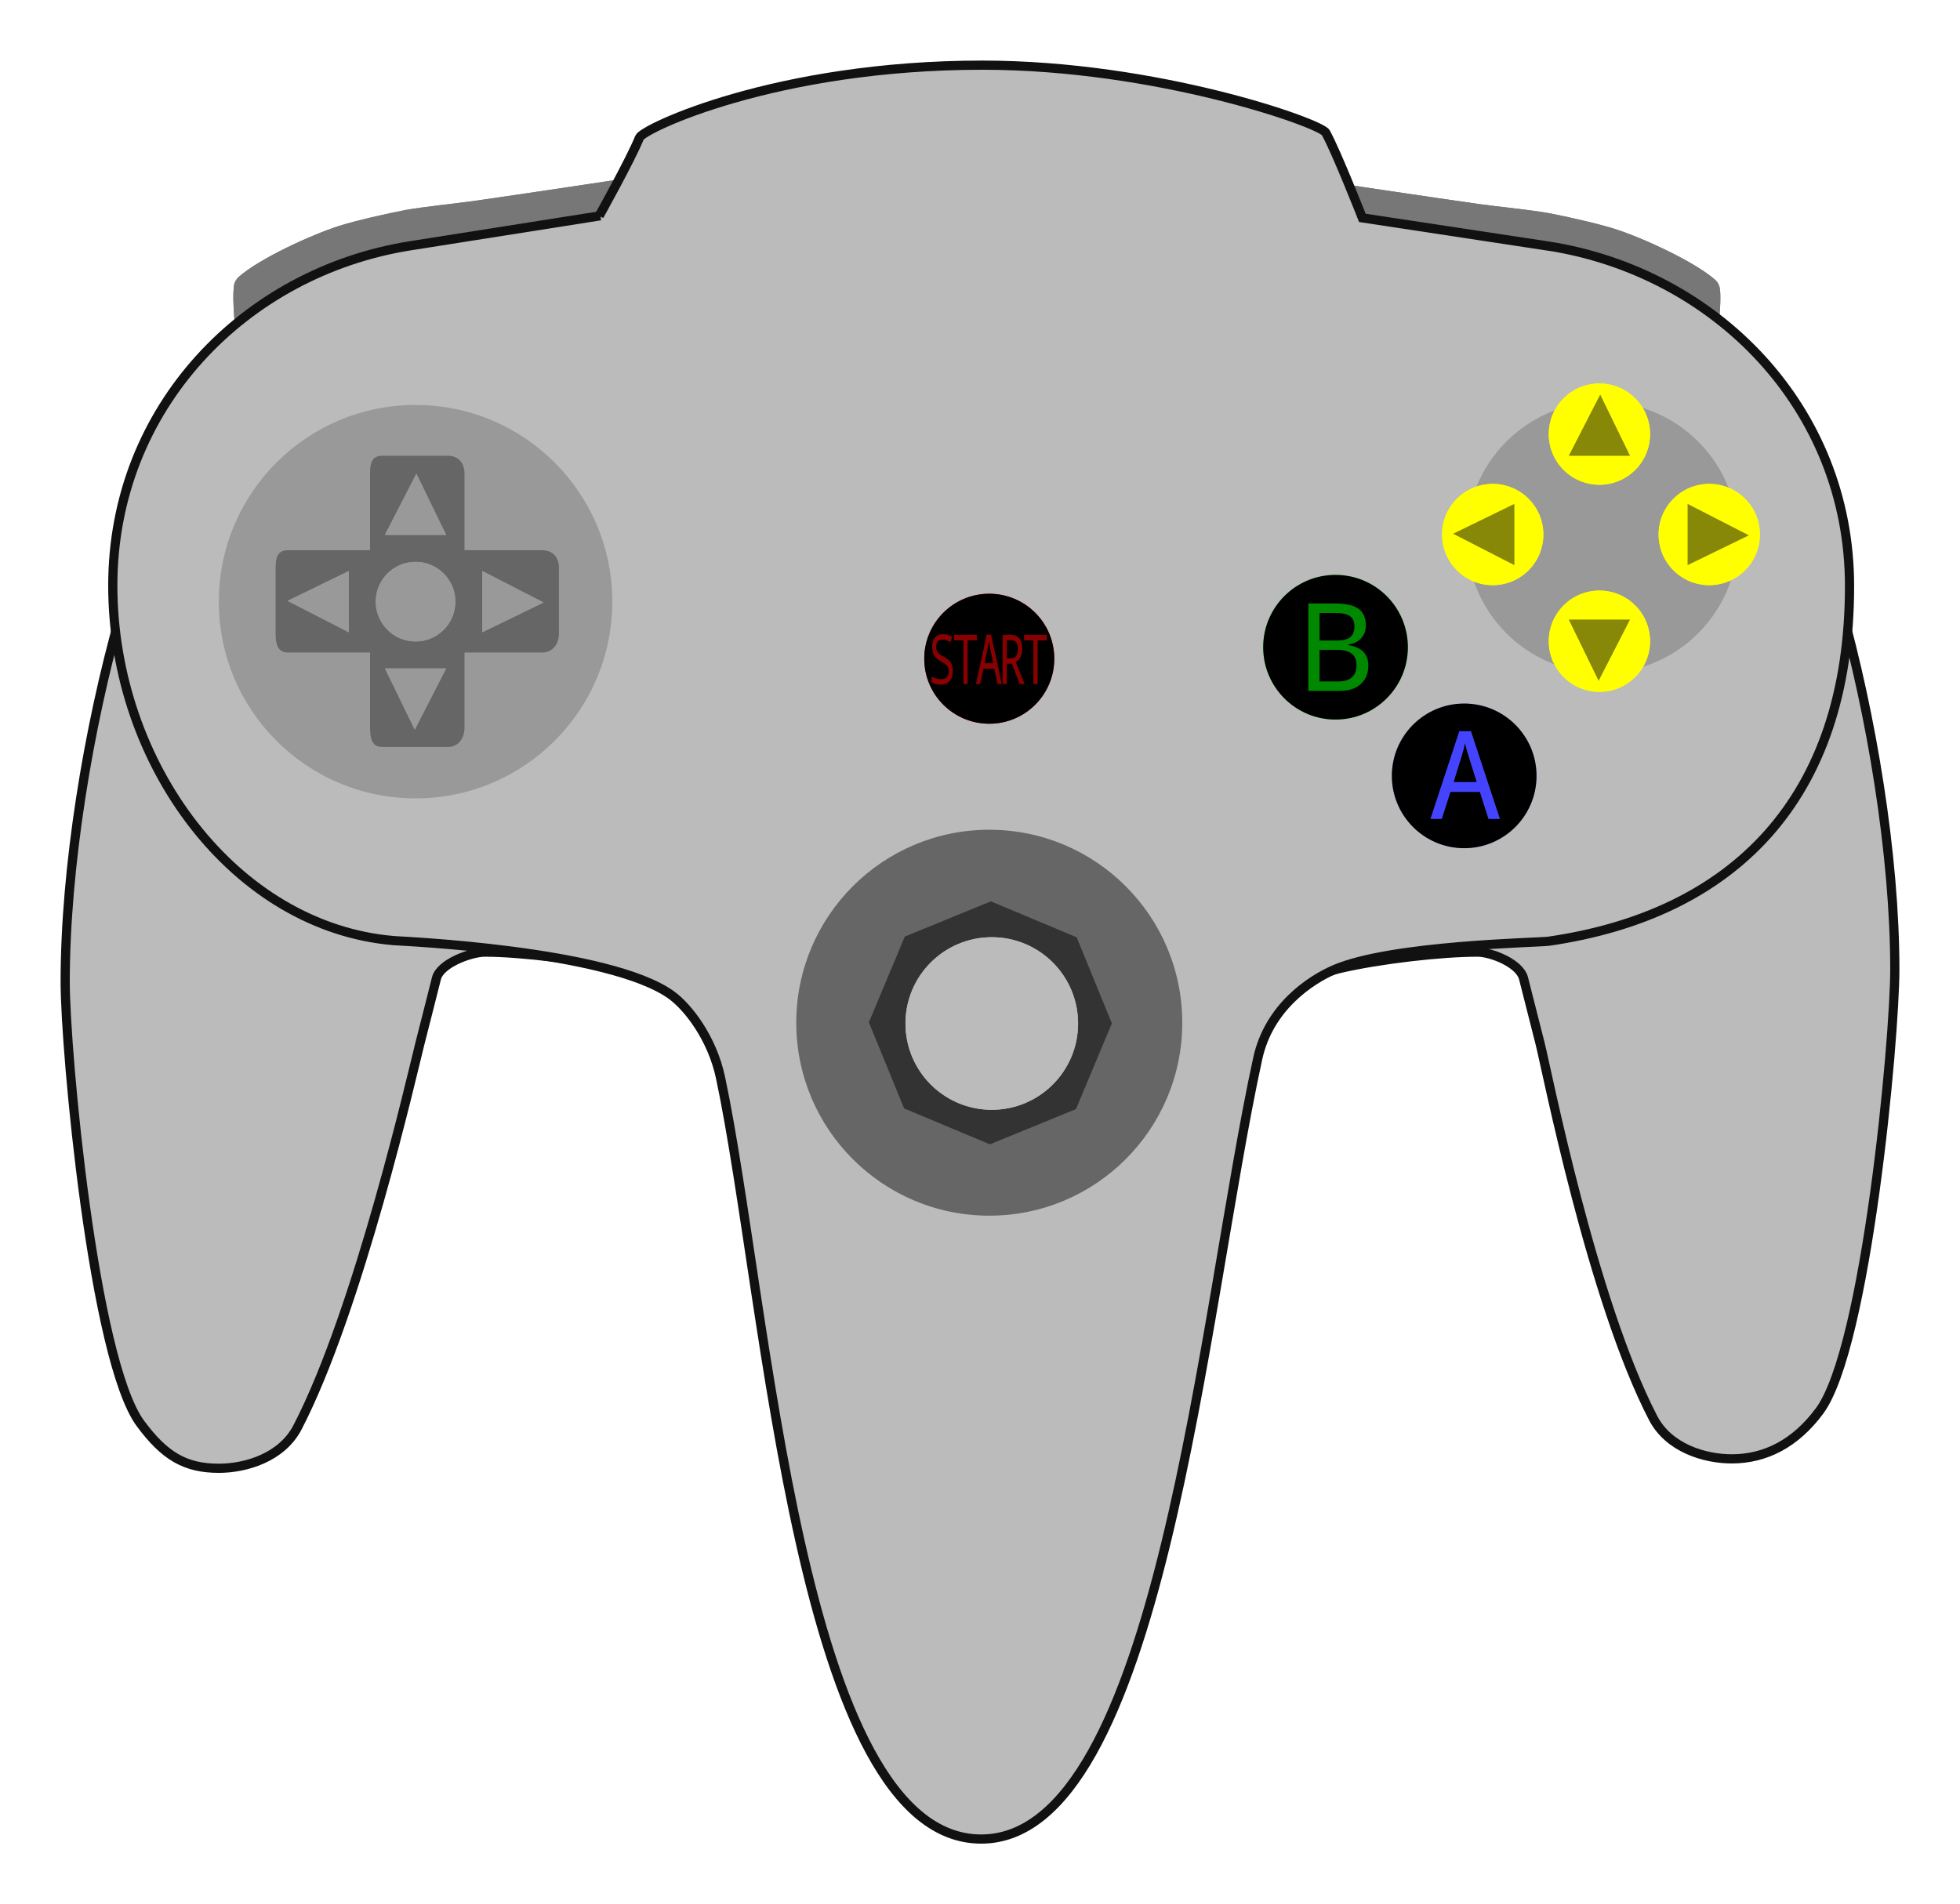 <?xml version="1.0" encoding="UTF-8"?>
<svg xmlns="http://www.w3.org/2000/svg" height="310.95" width="320" version="1.0">
	<g style="fill:#777777">
		<path d="m 38.285,52.35 c 0,0 -0.432,-4.677 0.013,-6.146 0.084,-0.278 0.432,-0.771 0.648,-0.961 3.423,-3.047 11.97,-6.922 16.333,-8.326 2.682,-0.863 8.186,-2.112 10.955,-2.626 2.763,-0.511 8.337,-1.082 11.12,-1.473 6.38,-0.894 25.466,-3.779 25.466,-3.779 l 0,8.966 -64.535,14.345 z"/>
		<path d="m 280.617,52.864 c 0,0 0.527,-4.677 0.081,-6.148 -0.082,-0.275 -0.384,-0.77 -0.6,-0.96 -3.423,-3.047 -11.95,-6.921 -16.311,-8.326 -2.679,-0.865 -8.171,-2.112 -10.941,-2.626 -2.763,-0.513 -8.52,-1.082 -11.304,-1.473 -6.38,-0.894 -25.649,-3.779 -25.649,-3.779 l 0,8.968 64.723,14.345 z"/>
		<g class="straight-button">
			<path id="button-l1" d="m 38.285,52.35 c 0,0 -0.432,-4.677 0.013,-6.146 0.084,-0.278 0.432,-0.771 0.648,-0.961 3.423,-3.047 11.97,-6.922 16.333,-8.326 2.682,-0.863 8.186,-2.112 10.955,-2.626 2.763,-0.511 8.337,-1.082 11.12,-1.473 6.38,-0.894 25.466,-3.779 25.466,-3.779 l 0,8.966 -64.535,14.345 z"/>
			<path id="button-r1" d="m 280.617,52.864 c 0,0 0.527,-4.677 0.081,-6.148 -0.082,-0.275 -0.384,-0.77 -0.6,-0.96 -3.423,-3.047 -11.95,-6.921 -16.311,-8.326 -2.679,-0.865 -8.171,-2.112 -10.941,-2.626 -2.763,-0.513 -8.52,-1.082 -11.304,-1.473 -6.38,-0.894 -25.649,-3.779 -25.649,-3.779 l 0,8.968 64.723,14.345 z"/>
		</g>
	</g>
	<g style="fill:#bbbbbb;stroke:#111111;stroke-width:1.5">
		<path d="m 68.54,170.461 c -1.082,4.27 -9.99,43.424 -19.982,62.639 -2.542,4.881 -8.38,6.661 -12.834,6.661 -5.47,0 -8.851,-1.989 -12.785,-7.302 -7.686,-10.376 -12.297,-60.767 -12.297,-72.117 0,-37.354 15.143,-91.436 26.387,-92.74 C 199.756,48.703 139.162,279.741 131.221,245.413 c -2.214,-9.569 -10.831,-53.509 -13.619,-71.237 -1.451,-9.214 -11.251,-14.855 -15.629,-15.882 -6.67,-1.568 -17.036,-2.818 -22.801,-2.818 -2.252,0 -7.3,1.809 -7.92,4.297 -0.939,3.762 -1.864,7.351 -2.711,10.688 z m 182.919,0 c 1.083,4.27 8.455,41.888 18.445,61.101 2.539,4.883 8.379,6.662 12.833,6.662 5.473,0 10.387,-2.502 14.322,-7.814 7.685,-10.376 12.298,-60.768 12.298,-72.117 0,-37.354 -15.144,-91.436 -26.389,-92.741 C 120.243,46.654 182.544,278.789 190.484,244.459 c 2.214,-9.569 11.622,-53.834 14.411,-71.562 1.451,-9.216 9.394,-13.703 13.771,-14.732 6.671,-1.566 16.78,-2.689 22.545,-2.689 2.252,0 6.917,1.809 7.536,4.297 0.942,3.762 1.867,7.351 2.712,10.688 z"/>
		<path d="m 252.844,40.189 c -1.673,-0.263 -30.42,-4.612 -30.42,-4.612 0,0 -4.224,-10.764 -5.976,-13.92 -0.854,-1.537 -27.498,-11.016 -56.063,-11.016 -33.69,0 -55.386,10.358 -55.977,11.829 -1.416,3.517 -6.575,12.768 -6.575,12.768 l 0.171,0 c 0,0 -29.85,4.713 -31.083,4.908 -26.815,4.27 -48.506,26.306 -48.506,55.48 0,29.174 19.974,55.841 45.935,57.975 1.231,0.102 35.098,1.542 45.261,8.885 2.698,1.952 6.648,6.998 8.028,13.497 7.684,36.208 12.772,124.323 42.552,124.323 29.216,0 36.141,-86.288 45.16,-127.485 1.837,-8.393 8.658,-12.842 12.55,-14.513 9.344,-4.014 33.284,-4.37 34.945,-4.612 29.999,-4.356 49.119,-23.072 49.119,-58.006 -0.003,-29.174 -21.966,-51.234 -49.122,-55.503 z"/>
	</g>
	<g>
		<circle style="fill:#ff0000" cx="161.513" cy="107.567" r="10.614"/>
		<circle class="reverse-button" id="button-st" cx="161.513" cy="107.567" r="10.614"/>
	</g>
	<circle style="fill:#00ff00" cx="218.045" cy="105.689" r="11.81"/>
	<circle style="fill:#8888ff" cx="239.052" cy="126.695" r="11.809"/>
	<g class="reverse-button">
		<circle id="button-sq" cx="218.045" cy="105.689" r="11.81"/>
		<circle id="button-cr" cx="239.052" cy="126.695" r="11.809"/>
	</g>
	<circle style="fill:#999999" cx="261.597" cy="87.756" r="22.142"/>
	<circle style="fill:#666666" cx="161.513" cy="167.003" r="31.51"/>
	<polygon style="fill:#333333" points="433.734,335.484 422.835,330.919 418.356,319.984 422.922,309.085 433.856,304.606 444.756,309.173 449.234,320.107 444.669,331.007 " transform="matrix(1.285,0,0,1.285,-395.733,-244.235)"/>
	<circle id="button-l3-shadow" style="fill:#bbbbbb" cx="161.922" cy="167.132" r="14.091"/>
	<circle id="button-l3" style="fill:#bbbbbb" cx="161.922" cy="167.132" r="14.091"/>
	<circle style="fill:#999999" cx="67.846" cy="98.247" r="32.122"/>
	<path style="fill:#666666" d="m 88.522,89.848 -12.685,0 0,-12.513 c 0,-1.696 -0.988,-2.907 -2.686,-2.907 l -10.76,0 c -1.697,0 -1.974,1.21 -1.974,2.907 l 0,12.513 -13.398,0 c -1.697,0 -2.021,1.163 -2.021,2.86 l 0,10.759 c 0,1.697 0.324,3.085 2.021,3.085 l 13.398,0 0,12.287 c 0,1.697 0.276,3.133 1.974,3.133 l 10.76,0 c 1.697,0 2.686,-1.435 2.686,-3.133 l 0,-12.287 12.685,0 c 1.699,0 2.734,-1.388 2.734,-3.085 l 0,-10.759 c 0,-1.697 -1.036,-2.86 -2.734,-2.86 z"/>
	<g style="fill:#999999;stroke-width:0">
		<circle cx="67.846" cy="98.247" r="6.501"/>
		<path d="m 62.846,87.348 10,0 -4.87,-10 z"/>
		<path d="m 72.846,109.146 -10,0 4.87,10 z"/>
		<path d="m 56.947,103.247 0,-10 -10,4.87 z"/>
		<path d="m 78.745,93.247 0,10 10,-4.87 z"/>
		<g class="straight-button">
			<circle cx="67.846" cy="98.247" r="6.501"/>
			<path id="button-du" d="m 62.846,87.348 10,0 -4.87,-10 z"/>
			<path id="button-dd" d="m 72.846,109.146 -10,0 4.87,10 z"/>
			<path id="button-dl" d="m 56.947,103.247 0,-10 -10,4.87 z"/>
			<path id="button-dr" d="m 78.745,93.247 0,10 10,-4.87 z"/>
		</g>
	</g>
	<g style="fill:#ffff00">
		<circle cx="261.128" cy="70.89" r="8.266"/>
		<circle cx="261.128" cy="104.707" r="8.266"/>
		<circle cx="243.708" cy="87.285" r="8.266"/>
		<circle cx="279.061" cy="87.285" r="8.266"/>
		<g class="straight-button">
			<circle id="button-r3u" cx="261.128" cy="70.89" r="8.266"/>
			<circle id="button-r3d" cx="261.128" cy="104.707" r="8.266"/>
			<circle id="button-r3l" cx="243.708" cy="87.285" r="8.266"/>
			<circle id="button-r3r" cx="279.061" cy="87.285" r="8.266"/>
		</g>
	</g>
	<g style="fill:#111111;fill-opacity:0.5;stroke-width:0">
		<path d="m 256.128,74.425 10,0 -4.87,-10 z"/>
		<path d="m 266.128,101.172 -10,0 4.87,10 z"/>
		<path d="m 247.243,92.285 0,-10 -10,4.87 z"/>
		<path d="m 275.526,82.285 0,10 10,-4.87 z"/>
	</g>
	<g style="fill:#880000;stroke-width:0">
		<path style="fill:#008800" d="m 213.614,98.541 4.297,0 q 2.676,0 3.877,0.859 1.211,0.85 1.211,2.754 0,1.25 -0.771,2.08 -0.762,0.83 -2.07,1.006 l 0,0.098 q 3.242,0.527 3.242,3.34 0,1.934 -1.25,3.037 -1.24,1.104 -3.389,1.104 l -5.146,0 0,-14.277 z m 1.826,6.055 2.773,0 q 1.523,0 2.217,-0.537 0.703,-0.537 0.703,-1.777 0,-1.172 -0.752,-1.68 -0.742,-0.508 -2.363,-0.508 l -2.578,0 0,4.502 z m 0,1.523 0,5.156 2.998,0 q 3.037,0 3.037,-2.676 0,-2.48 -3.164,-2.48 l -2.871,0 z"/>
		<path style="fill:#4444ff" d="m 243.017,133.735 -1.406,-4.424 -4.795,0 -1.426,4.424 -1.855,0 4.717,-14.336 1.904,0 4.736,14.336 -1.875,0 z m -1.924,-6.035 -1.299,-4.141 q -0.381,-1.211 -0.605,-2.207 -0.195,0.967 -0.449,1.787 l -1.406,4.561 3.76,0 z"/>
		<path d="m 152.116,111.427 0,-0.978 q 0.768,0.472 1.507,0.472 1.274,0 1.274,-1.318 0,-0.571 -0.258,-0.879 -0.255,-0.308 -1.037,-0.731 -0.757,-0.401 -1.088,-0.956 -0.328,-0.56 -0.328,-1.45 0,-0.956 0.466,-1.494 0.469,-0.544 1.285,-0.544 0.833,0 1.514,0.428 l -0.233,0.901 q -0.702,-0.428 -1.31,-0.428 -1.066,0 -1.066,1.148 0,0.56 0.237,0.901 0.24,0.341 0.986,0.731 0.895,0.483 1.194,1 0.302,0.511 0.302,1.318 0,1.055 -0.506,1.659 -0.502,0.599 -1.43,0.599 -0.964,0 -1.507,-0.379 z"/>
		<path d="m 157.982,111.696 -0.681,0 0,-7.13 -1.521,0 0,-0.901 3.719,0 0,0.901 -1.518,0 0,7.13 z"/>
		<path d="m 162.869,111.696 -0.524,-2.488 -1.787,0 -0.531,2.488 -0.691,0 1.758,-8.064 0.71,0 1.765,8.064 -0.699,0 z m -0.717,-3.395 -0.484,-2.329 q -0.142,-0.681 -0.226,-1.241 -0.073,0.544 -0.167,1.005 l -0.524,2.565 1.401,0 z"/>
		<path d="m 164.379,108.378 0,3.318 -0.681,0 0,-8.031 1.299,0 q 1.892,0 1.892,2.28 0,1.577 -1.052,2.153 l 1.445,3.598 -0.797,0 -1.274,-3.318 -0.833,0 z m 0,-0.868 0.597,0 q 0.622,0 0.917,-0.363 0.295,-0.363 0.295,-1.154 0,-0.775 -0.291,-1.115 -0.291,-0.341 -0.939,-0.341 l -0.579,0 0,2.972 z"/>
		<path d="m 169.401,111.696 -0.681,0 0,-7.13 -1.521,0 0,-0.901 3.719,0 0,0.901 -1.518,0 0,7.13 z"/>
	</g>
</svg>

